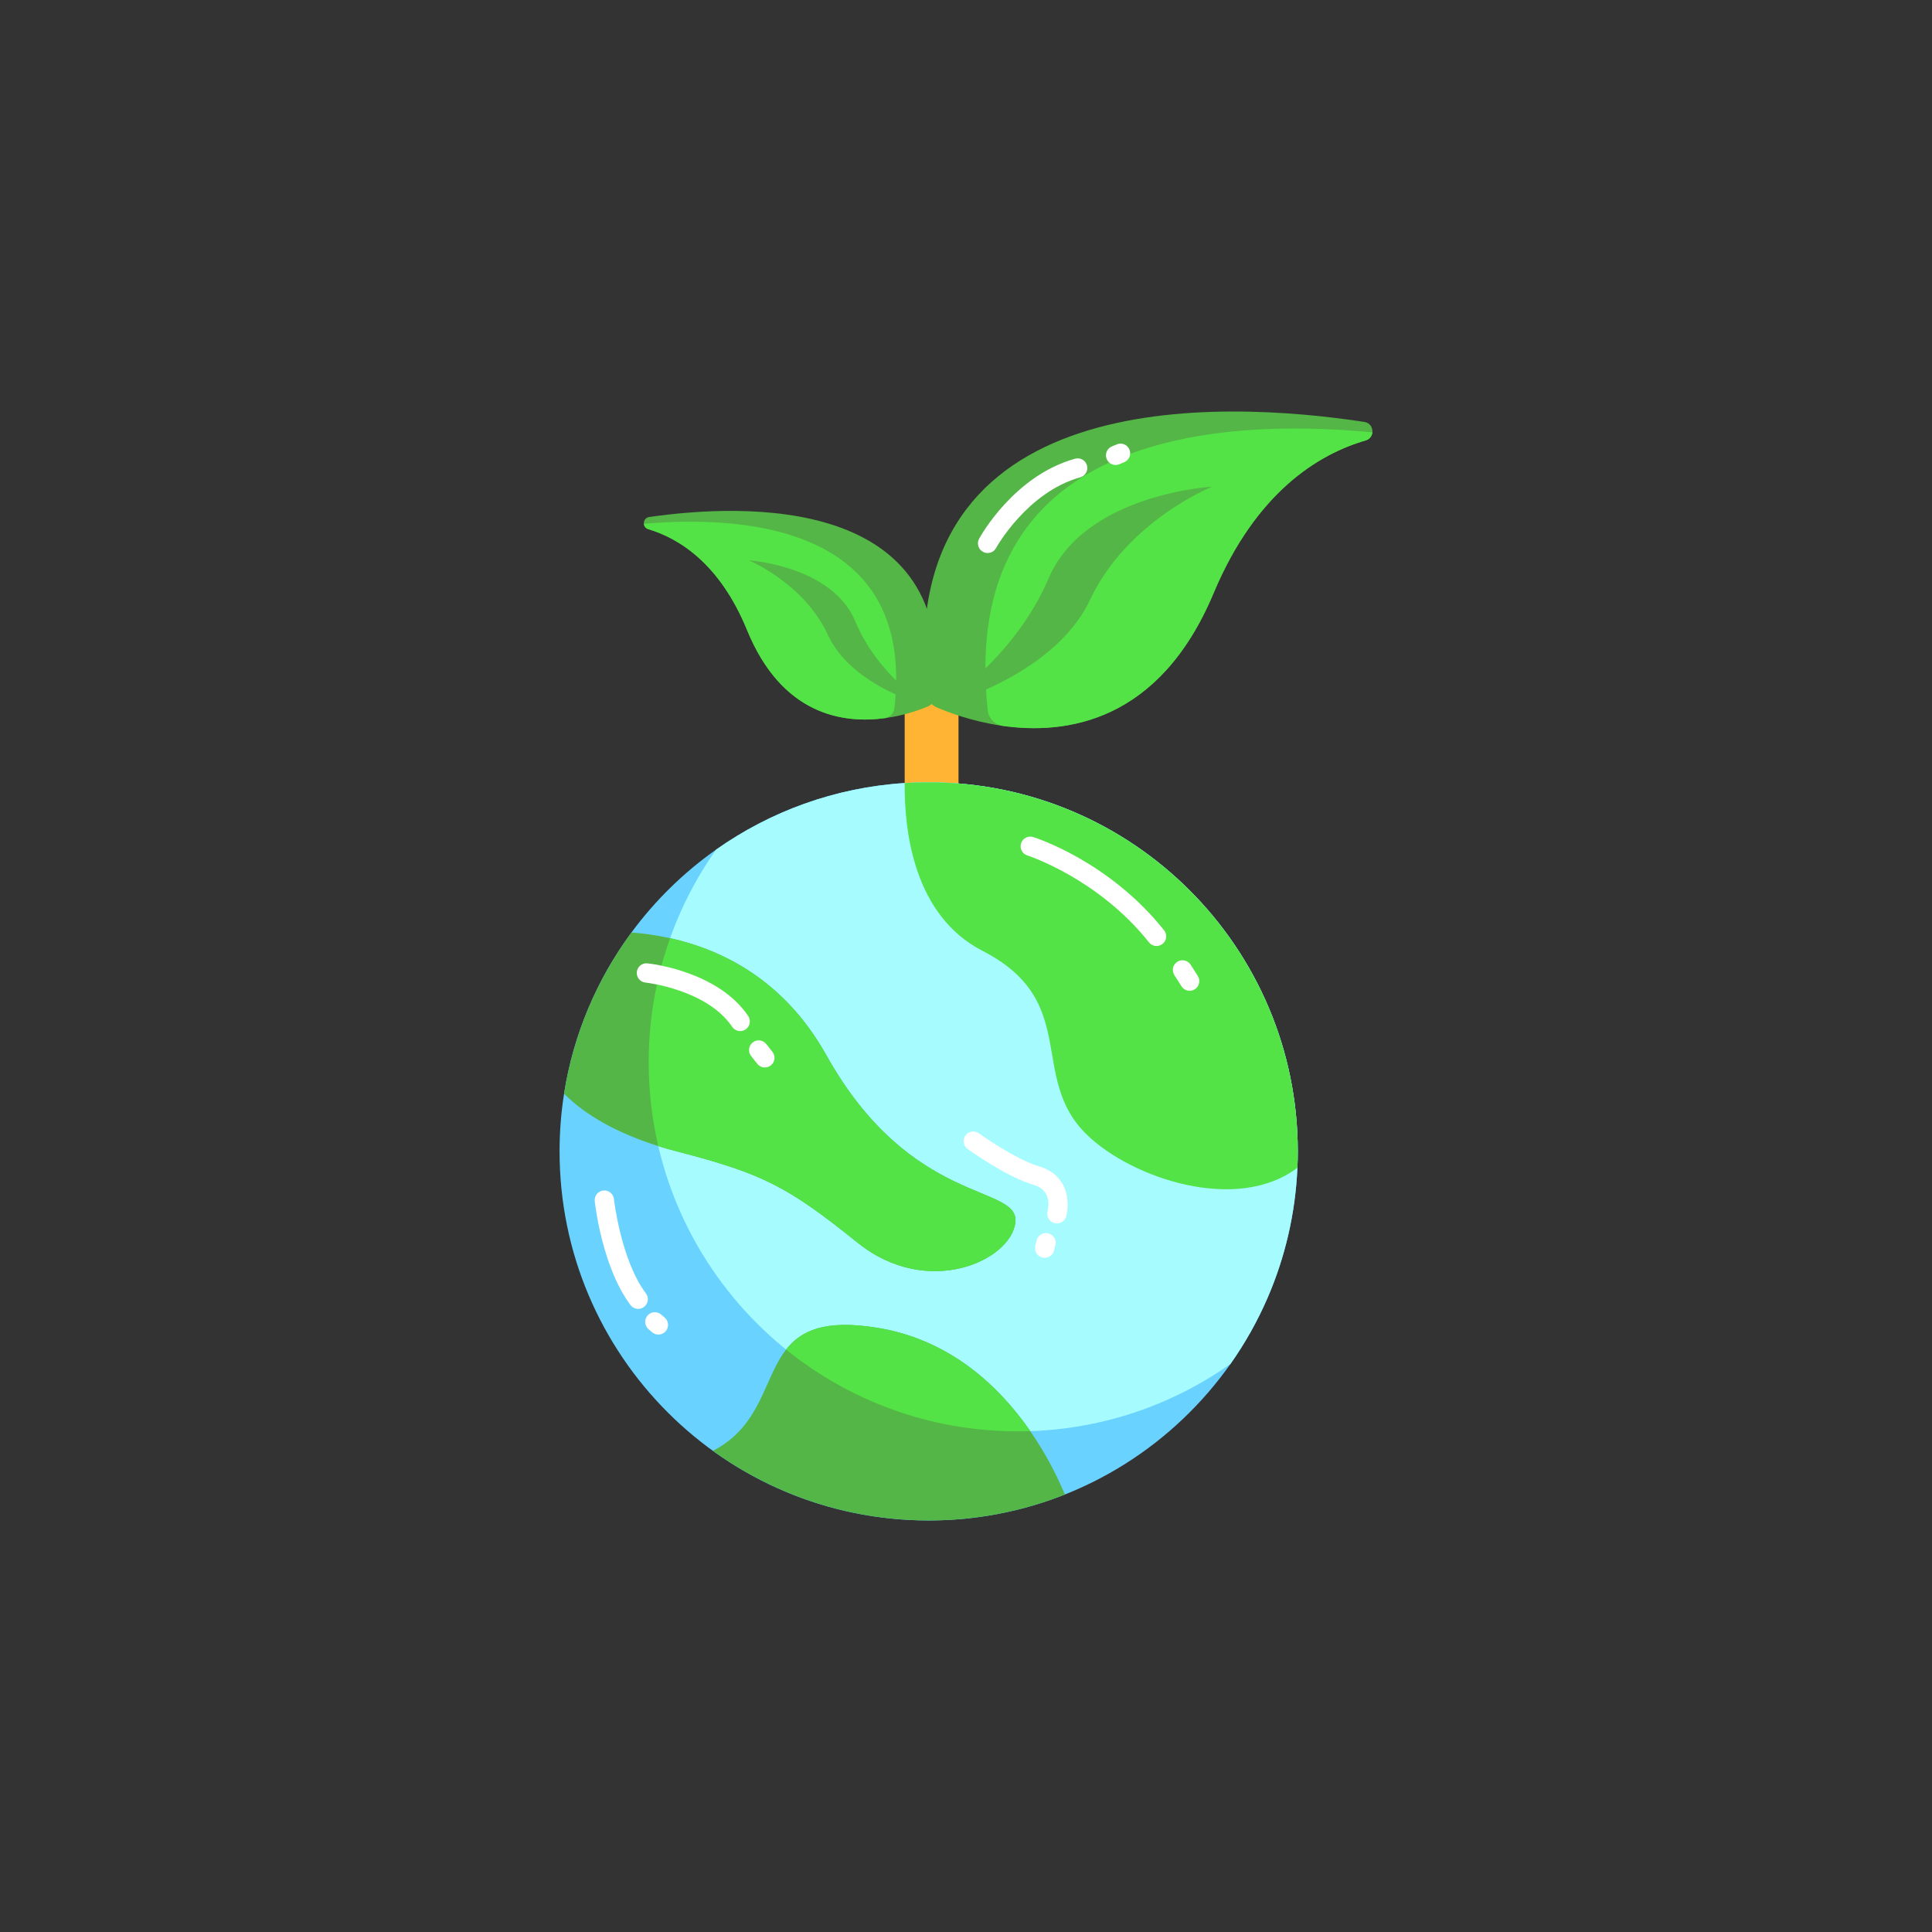 <?xml version="1.0" encoding="UTF-8"?>
<svg id="a" data-name="FLAT COLORED" xmlns="http://www.w3.org/2000/svg" width="2000" height="2000" viewBox="0 0 2000 2000">
  <rect x="0" y="0" width="2000" height="2000" fill="#333333" stroke="none"/>
  <g>
    <rect x="936.524" y="667.01" width="55.714" height="181.366" fill="#ffb433" stroke-width="0"/>
    <path d="m1343.457,1191.9c0,5.684-.12,11.343-.377,16.967-2.083,47.653-12.895,93.042-30.865,134.606-10.485,24.238-23.415,47.181-38.47,68.512-58.018,82.187-147.655,140.462-251.208,157.129-19.917,3.207-40.347,4.87-61.173,4.87-211.024,0-382.094-171.062-382.094-382.085,0-20.329,1.586-40.279,4.647-59.75,9.697-61.774,34.2-118.634,69.772-166.844,24.392-33.069,53.989-62.065,87.58-85.78,55.883-39.447,122.834-64.285,195.274-68.932,8.205-.523,16.478-.789,24.821-.789,211.023,0,382.094,171.07,382.094,382.094Z" fill="#6ad2ff" stroke-width="0"/>
    <path d="m1343.457,1191.9c0,5.684-.12,11.343-.377,16.967-2.083,47.653-12.895,93.042-30.865,134.606-10.485,24.238-23.415,47.181-38.47,68.512-46.417,32.769-100.466,55.455-158.947,64.868-19.917,3.207-40.348,4.869-61.173,4.869-211.024,0-382.094-171.061-382.094-382.085,0-20.328,1.586-40.279,4.647-59.75,9.268-59.029,32.049-113.567,65.092-160.362,55.883-39.447,122.834-64.285,195.274-68.932,8.205-.523,16.478-.789,24.821-.789,211.023,0,382.094,171.07,382.094,382.094Z" fill="#a6fbff" stroke-width="0"/>
    <path d="m1343.457,1191.9c0,5.684-.12,11.343-.377,16.967-62.776,47.541-171.808,10.863-218.165-34.423-61.019-59.604-5.676-137.65-107.848-190.155-71.101-36.541-81.047-123.915-80.524-173.694,8.205-.523,16.478-.789,24.821-.789,211.023,0,382.094,171.07,382.094,382.094Z" fill="#54e346" stroke-width="0"/>
    <path d="m1102.383,1547.167c-119.182,47.198-257.312,32.109-364.381-45.286,50.251-25.815,52.291-74.796,75.766-104.804,15.458-19.754,40.202-31.294,94.079-22.601,75.465,12.175,126.393,60.35,158.69,107.025,16.599,23.981,28.284,47.567,35.846,65.666Z" fill="#54b646" stroke-width="0"/>
    <path d="m1051.121,1265.265c-4.253,39.73-90.821,79.469-163.191,21.288-72.379-58.181-97.92-71.53-187.326-94.653-6.55-1.698-12.946-3.524-19.179-5.487-41.342-12.989-75.311-31.663-97.508-54.263,9.697-61.774,34.2-118.634,69.772-166.844,12.252.934,25.755,2.735,39.971,5.881,54.1,11.977,118.342,43.443,161.631,120.948,87.983,157.516,200.092,133.398,195.831,173.128Z" fill="#54b646" stroke-width="0"/>
    <path d="m887.93,1286.553c-72.379-58.181-97.92-71.53-187.326-94.653-6.55-1.698-12.946-3.524-19.179-5.487-6.473-27.873-9.894-56.93-9.894-86.774,0-20.328,1.586-40.279,4.647-59.75,3.721-23.697,9.62-46.666,17.482-68.701,54.1,11.977,118.342,43.443,161.631,120.948,87.983,157.516,200.092,133.398,195.831,173.128-4.253,39.73-90.821,79.469-163.191,21.288Z" fill="#54e346" stroke-width="0"/>
    <path d="m1066.537,1481.501c-4.287.155-8.591.223-12.912.223-90.846,0-174.286-31.697-239.857-84.647,15.458-19.754,40.202-31.294,94.079-22.601,75.465,12.175,126.393,60.35,158.69,107.025Z" fill="#54e346" stroke-width="0"/>
    <g>
      <path d="m969.461,732.178c-5.821-2.513-9.812-7.978-10.485-14.283-34.411-321.622,306.301-303.527,453.373-281.13,5.917.899,8.796,5.992,8.333,10.777-.347,3.677-2.669,7.169-7.084,8.45-48.223,13.998-113.231,52.955-157.308,158.085-55.932,133.41-152.393,147.137-219.986,137.106-29.979-4.454-54.278-13.579-66.843-19.006Z" fill="#54b646" stroke-width="0"/>
      <path d="m1036.304,751.184c-1.18-.492-2.292-.96-3.32-1.405-5.821-2.514-9.812-7.979-10.485-14.283-30.6-286.022,235.465-303.372,398.183-287.954-.347,3.677-2.669,7.169-7.084,8.45-48.223,13.998-113.231,52.955-157.308,158.085-55.932,133.41-152.393,147.137-219.986,137.106Z" fill="#54e346" stroke-width="0"/>
      <path d="m1254.742,503.832s-87.819,35.207-126.396,117.136c-38.578,81.928-158.88,111.213-158.88,111.213,0,0,78.657-46.116,116.139-133.641,37.482-87.524,169.137-94.708,169.137-94.708Z" fill="#54b646" stroke-width="0"/>
    </g>
    <g>
      <path d="m960.676,731.252c3.829-1.615,6.474-5.174,6.95-9.302,24.332-210.582-199.051-200.611-295.558-186.748-3.883.556-5.797,3.878-5.521,7.016.207,2.412,1.709,4.713,4.596,5.577,31.525,9.441,73.912,35.331,102.216,104.472,35.916,87.74,99.055,97.269,143.407,91.07,19.671-2.753,35.646-8.598,43.91-12.085Z" fill="#54b646" stroke-width="0"/>
      <path d="m916.765,743.337c.776-.316,1.507-.616,2.184-.902,3.829-1.615,6.474-5.174,6.95-9.302,21.638-187.274-152.63-200.117-259.352-190.914.207,2.412,1.709,4.713,4.596,5.577,31.525,9.441,73.912,35.331,102.216,104.472,35.916,87.74,99.055,97.269,143.407,91.07Z" fill="#54e346" stroke-width="0"/>
      <path d="m774.983,580.026s57.356,23.559,82.184,77.464c24.828,53.905,103.505,73.763,103.505,73.763,0,0-51.292-30.658-75.371-88.224-24.079-57.566-110.319-63.003-110.319-63.003Z" fill="#54b646" stroke-width="0"/>
    </g>
    <path d="m1197.265,979.287c-2.943,0-5.858-1.293-7.833-3.775-52.624-66.156-125.178-89.709-125.905-89.939-5.261-1.666-8.183-7.282-6.522-12.544,1.66-5.263,7.267-8.188,12.531-6.532,3.198,1.005,78.974,25.444,135.548,96.565,3.438,4.322,2.721,10.613-1.601,14.051-1.84,1.463-4.037,2.174-6.219,2.174Z" fill="#fff" stroke-width="0"/>
    <path d="m1231.512,1025.65c-3.306,0-6.54-1.637-8.446-4.633l-7.376-11.591c-2.965-4.66-1.591-10.84,3.068-13.806,4.659-2.964,10.84-1.591,13.806,3.068l7.375,11.591c2.965,4.66,1.591,10.84-3.068,13.806-1.664,1.059-3.523,1.565-5.359,1.565Z" fill="#fff" stroke-width="0"/>
    <path d="m660.662,1354.94c-3.04,0-6.043-1.381-8.008-4-29.285-39.046-36.681-104.723-36.981-107.499-.594-5.491,3.375-10.424,8.866-11.018,5.49-.6,10.424,3.374,11.018,8.866.095.858,7.181,63.097,33.098,97.651,3.314,4.418,2.418,10.686-2,14-1.799,1.349-3.905,2-5.992,2Z" fill="#fff" stroke-width="0"/>
    <path d="m681.561,1381.542c-2.303,0-4.618-.791-6.503-2.407l-3.674-3.149c-4.193-3.594-4.679-9.907-1.085-14.101,3.595-4.194,9.907-4.679,14.101-1.085l3.674,3.149c4.193,3.594,4.679,9.907,1.085,14.101-1.978,2.308-4.779,3.492-7.597,3.492Z" fill="#fff" stroke-width="0"/>
    <path d="m1022.343,572.479c-1.618,0-3.259-.394-4.778-1.223-4.844-2.644-6.633-8.706-3.995-13.552,1.446-2.658,36.148-65.286,99.356-82.846,5.319-1.478,10.833,1.637,12.312,6.958,1.478,5.321-1.637,10.834-6.958,12.312-54.918,15.257-86.834,72.57-87.149,73.147-1.818,3.321-5.249,5.204-8.787,5.204Z" fill="#fff" stroke-width="0"/>
    <path d="m1154.885,481.356c-3.917,0-7.634-2.315-9.235-6.157-2.124-5.098.287-10.953,5.385-13.077l5.086-2.119c5.097-2.122,10.953.287,13.077,5.385,2.124,5.098-.287,10.953-5.385,13.077l-5.086,2.119c-1.257.523-2.56.771-3.842.771Z" fill="#fff" stroke-width="0"/>
    <path d="m1094.136,1266.496c-.745,0-1.501-.084-2.257-.258-5.381-1.242-8.737-6.611-7.496-11.993,1.898-8.223,2.534-22.758-14.52-27.709-27.616-8.017-66.566-35.908-68.211-37.091-4.482-3.226-5.501-9.473-2.276-13.956s9.473-5.503,13.956-2.279c.376.27,37.805,27.064,62.107,34.119,27.874,8.093,32.737,32.754,28.432,51.413-1.067,4.625-5.184,7.754-9.735,7.754Z" fill="#fff" stroke-width="0"/>
    <path d="m1081.419,1302.1c-.804,0-1.619-.098-2.434-.301-5.358-1.339-8.615-6.769-7.275-12.127l1.413-5.651c1.34-5.358,6.773-8.612,12.127-7.275,5.358,1.339,8.615,6.769,7.275,12.127l-1.413,5.651c-1.136,4.543-5.213,7.577-9.693,7.577Z" fill="#fff" stroke-width="0"/>
  </g>
  <path d="m766.256,1067.363c-3.208,0-6.359-1.541-8.292-4.398-26.225-38.767-89.176-45.747-89.809-45.813-5.489-.572-9.482-5.483-8.916-10.973.566-5.489,5.461-9.485,10.958-8.922,2.959.302,72.829,7.933,104.332,54.502,3.095,4.574,1.895,10.792-2.68,13.886-1.717,1.162-3.666,1.718-5.594,1.718Z" fill="#fff" stroke-width="0"/>
  <path d="m791.769,1105.032c-2.956,0-5.882-1.304-7.855-3.804l-6.358-8.053c-3.422-4.334-2.683-10.623,1.652-14.045,4.334-3.423,10.623-2.683,14.045,1.652l6.358,8.053c3.422,4.334,2.683,10.623-1.652,14.045-1.835,1.449-4.02,2.152-6.19,2.152Z" fill="#fff" stroke-width="0"/>
</svg>